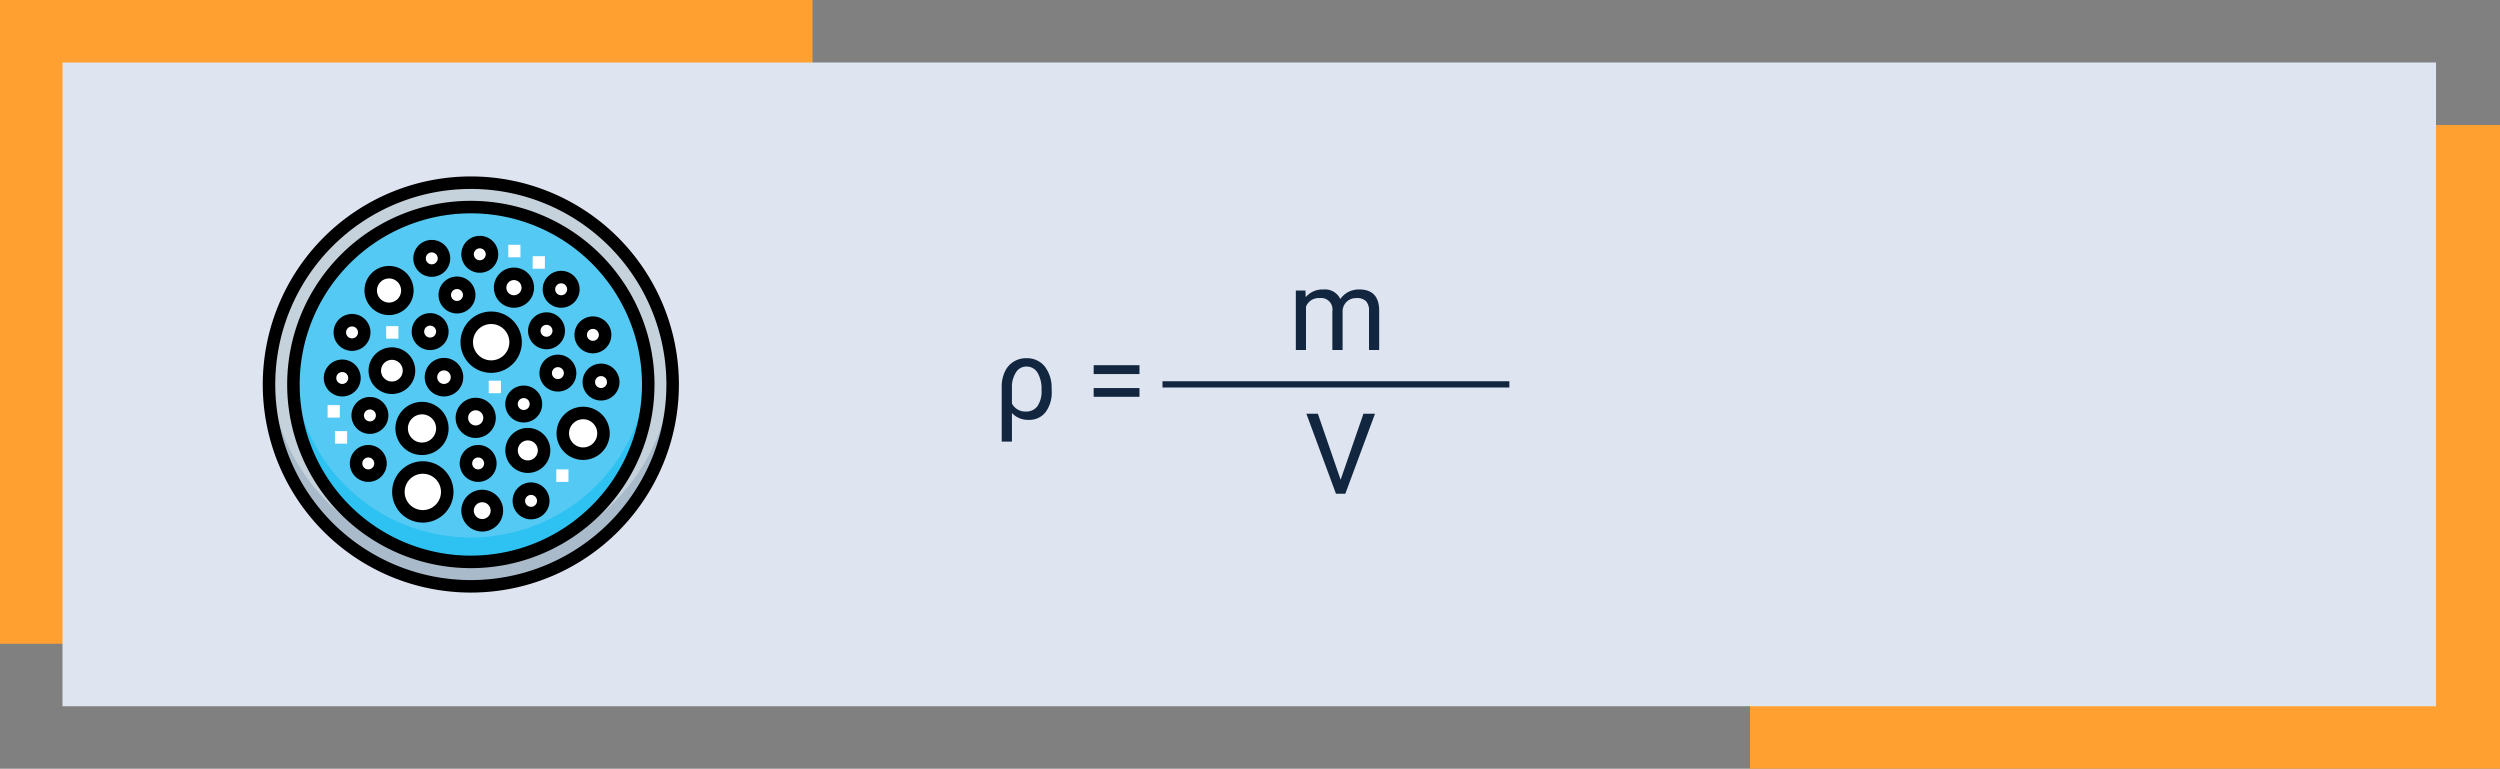 <svg xmlns="http://www.w3.org/2000/svg" xmlns:xlink="http://www.w3.org/1999/xlink" width="400" height="123" viewBox="0 0 400 123">
  <rect x="0" y="0" width="400" height="123" fill="#808080" stroke="none"/>
  <defs>
    <clipPath id="clip-path">
      <path id="path5373" d="M0-682.665H66.665V-616H0Z" transform="translate(0 682.665)"/>
    </clipPath>
  </defs>
  <g id="Grupo_1013904" data-name="Grupo 1013904" transform="translate(-600 -18948)">
    <g id="Grupo_1013903" data-name="Grupo 1013903">
      <path id="Trazado_732725" data-name="Trazado 732725" d="M0,0H120V103H0Z" transform="translate(880 18968)" fill="#ffa031"/>
      <path id="Trazado_732724" data-name="Trazado 732724" d="M0,0H130V103H0Z" transform="translate(600 18948)" fill="#ffa031"/>
      <path id="Trazado_732720" data-name="Trazado 732720" d="M0,0H379.764V103H0Z" transform="translate(610 18958)" fill="#dee4f0"/>
      <path id="Trazado_732726" data-name="Trazado 732726" d="M5.2,7.314A3.629,3.629,0,0,1,8.095,8.554a5.522,5.522,0,0,1,1.169,3.472l.009.58a5.2,5.2,0,0,1-.984,3.34,3.231,3.231,0,0,1-2.663,1.23,3.508,3.508,0,0,1-2.716-1.09v4.57H1.274V11.9a5.56,5.56,0,0,1,.5-2.426A3.684,3.684,0,0,1,5.2,7.314ZM2.909,14.557a2.4,2.4,0,0,0,2.232,1.292,2.2,2.2,0,0,0,1.846-.857,4.181,4.181,0,0,0,.659-2.571,5.12,5.12,0,0,0-.637-2.786A2.031,2.031,0,0,0,5.2,8.65,1.919,1.919,0,0,0,3.542,9.6a4.306,4.306,0,0,0-.633,2.435ZM23.317,9.846h-7.33V8.431h7.33Zm0,3.647h-7.33V12.087h7.33Z" transform="translate(759 18998)" fill="#12263f"/>
      <path id="Trazado_732727" data-name="Trazado 732727" d="M14.872,7.49l.044,1.055a3.512,3.512,0,0,1,2.821-1.23,2.719,2.719,0,0,1,2.716,1.529,3.6,3.6,0,0,1,1.235-1.107,3.647,3.647,0,0,1,1.8-.422q3.129,0,3.182,3.313V17H25.041V10.725A2.184,2.184,0,0,0,24.575,9.2a2.051,2.051,0,0,0-1.564-.505,2.156,2.156,0,0,0-1.5.541,2.193,2.193,0,0,0-.694,1.455V17H19.178V10.769a1.814,1.814,0,0,0-2.03-2.074,2.175,2.175,0,0,0-2.188,1.362V17H13.333V7.49Z" transform="translate(794 18987)" fill="#12263f"/>
      <path id="Trazado_732728" data-name="Trazado 732728" d="M23.5,14.759,27.152,4.2H29L24.251,17H22.757L18.02,4.2h1.837Z" transform="translate(791 19010)" fill="#12263f"/>
      <path id="Trazado_732729" data-name="Trazado 732729" d="M0,0H55.5" transform="translate(786 19009.5)" fill="none" stroke="#12263f" stroke-width="1"/>
      <g id="g5369" transform="translate(642 18976.188)">
        <g id="g5371" clip-path="url(#clip-path)">
          <g id="g5377" transform="translate(1.042 1.042)">
            <path id="path5379" d="M-596.75-298.375a32.291,32.291,0,0,1-32.291,32.291,32.291,32.291,0,0,1-32.291-32.291,32.291,32.291,0,0,1,32.291-32.291,32.291,32.291,0,0,1,32.291,32.291" transform="translate(661.332 330.666)" fill="#c6d2db"/>
          </g>
          <g id="g5381" transform="translate(1.042 31.379)">
            <path id="path5383" d="M-298.375-280.328a32.291,32.291,0,0,1-32.23-30.338c-.039.646-.06,1.3-.06,1.953a32.291,32.291,0,0,0,32.291,32.291,32.291,32.291,0,0,0,32.291-32.291c0-.656-.022-1.307-.06-1.953a32.291,32.291,0,0,1-32.23,30.338" transform="translate(330.666 310.666)" fill="#a9baca"/>
          </g>
          <g id="g5385" transform="translate(4.948 4.948)">
            <path id="path5387" d="M-524.562-262.281A28.385,28.385,0,0,1-552.947-233.9a28.385,28.385,0,0,1-28.385-28.385,28.385,28.385,0,0,1,28.385-28.385,28.385,28.385,0,0,1,28.385,28.385" transform="translate(581.332 290.666)" fill="#54c9f3"/>
          </g>
          <g id="g5389" transform="translate(4.948 31.379)">
            <path id="path5391" d="M-262.281-244.234A28.385,28.385,0,0,1-290.6-270.666c-.044.646-.068,1.3-.068,1.953a28.385,28.385,0,0,0,28.385,28.385A28.385,28.385,0,0,0-233.9-268.713c0-.657-.024-1.307-.068-1.953a28.385,28.385,0,0,1-28.317,26.432" transform="translate(290.666 270.666)" fill="#2dc2f1"/>
          </g>
          <g id="g5393" transform="translate(26.952 30.077)">
            <path id="path5395" d="M-38.5-19.25a2.083,2.083,0,0,1-2.083,2.083,2.083,2.083,0,0,1-2.083-2.083,2.083,2.083,0,0,1,2.083-2.083A2.083,2.083,0,0,1-38.5-19.25" transform="translate(42.667 21.333)" fill="#fff"/>
          </g>
          <g id="g5397" transform="translate(24.869 22.916)">
            <path id="path5399" d="M-36.094-18.047a1.953,1.953,0,0,1-1.953,1.953A1.953,1.953,0,0,1-40-18.047,1.953,1.953,0,0,1-38.047-20a1.953,1.953,0,0,1,1.953,1.953" transform="translate(40 20)" fill="#fff"/>
          </g>
          <g id="g5401" transform="translate(12.37 23.046)">
            <path id="path5403" d="M-36.094-18.047a1.953,1.953,0,0,1-1.953,1.953A1.953,1.953,0,0,1-40-18.047,1.953,1.953,0,0,1-38.047-20a1.953,1.953,0,0,1,1.953,1.953" transform="translate(40 20)" fill="#fff"/>
          </g>
          <g id="g5405" transform="translate(25.13 11.198)">
            <path id="path5407" d="M-36.094-18.047a1.953,1.953,0,0,1-1.953,1.953A1.953,1.953,0,0,1-40-18.047,1.953,1.953,0,0,1-38.047-20a1.953,1.953,0,0,1,1.953,1.953" transform="translate(40 20)" fill="#fff"/>
          </g>
          <g id="g5409" transform="translate(32.812 10.547)">
            <path id="path5411" d="M-36.094-18.047a1.953,1.953,0,0,1-1.953,1.953A1.953,1.953,0,0,1-40-18.047,1.953,1.953,0,0,1-38.047-20a1.953,1.953,0,0,1,1.953,1.953" transform="translate(40 20)" fill="#fff"/>
          </g>
          <g id="g5413" transform="translate(29.166 17.057)">
            <path id="path5415" d="M-36.094-18.047a1.953,1.953,0,0,1-1.953,1.953A1.953,1.953,0,0,1-40-18.047,1.953,1.953,0,0,1-38.047-20a1.953,1.953,0,0,1,1.953,1.953" transform="translate(40 20)" fill="#fff"/>
          </g>
          <g id="g5417" transform="translate(38.02 15.625)">
            <path id="path5419" d="M-40.906-20.453A2.213,2.213,0,0,1-43.12-18.24a2.213,2.213,0,0,1-2.213-2.213,2.213,2.213,0,0,1,2.213-2.213,2.213,2.213,0,0,1,2.213,2.213" transform="translate(45.333 22.667)" fill="#fff"/>
          </g>
          <g id="g5421" transform="translate(32.551 44.009)">
            <path id="path5423" d="M-36.094-18.047a1.953,1.953,0,0,1-1.953,1.953A1.953,1.953,0,0,1-40-18.047,1.953,1.953,0,0,1-38.047-20a1.953,1.953,0,0,1,1.953,1.953" transform="translate(40 20)" fill="#fff"/>
          </g>
          <g id="g5425" transform="translate(31.9 36.457)">
            <path id="path5427" d="M-40.906-20.453A2.213,2.213,0,0,1-43.12-18.24a2.213,2.213,0,0,1-2.213-2.213,2.213,2.213,0,0,1,2.213-2.213,2.213,2.213,0,0,1,2.213,2.213" transform="translate(45.333 22.667)" fill="#fff"/>
          </g>
          <g id="g5429" transform="translate(39.843 34.504)">
            <path id="path5431" d="M-36.094-18.047a1.953,1.953,0,0,1-1.953,1.953A1.953,1.953,0,0,1-40-18.047,1.953,1.953,0,0,1-38.047-20a1.953,1.953,0,0,1,1.953,1.953" transform="translate(40 20)" fill="#fff"/>
          </g>
          <g id="g5433" transform="translate(45.311 29.557)">
            <path id="path5435" d="M-36.094-18.047a1.953,1.953,0,0,1-1.953,1.953A1.953,1.953,0,0,1-40-18.047,1.953,1.953,0,0,1-38.047-20a1.953,1.953,0,0,1,1.953,1.953" transform="translate(40 20)" fill="#fff"/>
          </g>
          <g id="g5437" transform="translate(52.212 30.989)">
            <path id="path5439" d="M-36.094-18.047a1.953,1.953,0,0,1-1.953,1.953A1.953,1.953,0,0,1-40-18.047,1.953,1.953,0,0,1-38.047-20a1.953,1.953,0,0,1,1.953,1.953" transform="translate(40 20)" fill="#fff"/>
          </g>
          <g id="g5441" transform="translate(41.015 49.999)">
            <path id="path5443" d="M-36.094-18.047a1.953,1.953,0,0,1-1.953,1.953A1.953,1.953,0,0,1-40-18.047,1.953,1.953,0,0,1-38.047-20a1.953,1.953,0,0,1,1.953,1.953" transform="translate(40 20)" fill="#fff"/>
          </g>
          <g id="g5445" transform="translate(43.489 22.786)">
            <path id="path5447" d="M-36.094-18.047a1.953,1.953,0,0,1-1.953,1.953A1.953,1.953,0,0,1-40-18.047,1.953,1.953,0,0,1-38.047-20a1.953,1.953,0,0,1,1.953,1.953" transform="translate(40 20)" fill="#fff"/>
          </g>
          <g id="g5449" transform="translate(45.832 16.145)">
            <path id="path5451" d="M-36.094-18.047a1.953,1.953,0,0,1-1.953,1.953A1.953,1.953,0,0,1-40-18.047,1.953,1.953,0,0,1-38.047-20a1.953,1.953,0,0,1,1.953,1.953" transform="translate(40 20)" fill="#fff"/>
          </g>
          <g id="g5453" transform="translate(50.91 23.437)">
            <path id="path5455" d="M-36.094-18.047a1.953,1.953,0,0,1-1.953,1.953A1.953,1.953,0,0,1-40-18.047,1.953,1.953,0,0,1-38.047-20a1.953,1.953,0,0,1,1.953,1.953" transform="translate(40 20)" fill="#fff"/>
          </g>
          <g id="g5457" transform="translate(15.234 36.327)">
            <path id="path5459" d="M-36.094-18.047a1.953,1.953,0,0,1-1.953,1.953A1.953,1.953,0,0,1-40-18.047,1.953,1.953,0,0,1-38.047-20a1.953,1.953,0,0,1,1.953,1.953" transform="translate(40 20)" fill="#fff"/>
          </g>
          <g id="g5461" transform="translate(10.807 30.338)">
            <path id="path5463" d="M-36.094-18.047a1.953,1.953,0,0,1-1.953,1.953A1.953,1.953,0,0,1-40-18.047,1.953,1.953,0,0,1-38.047-20a1.953,1.953,0,0,1,1.953,1.953" transform="translate(40 20)" fill="#fff"/>
          </g>
          <g id="g5465" transform="translate(14.974 44.009)">
            <path id="path5467" d="M-36.094-18.047a1.953,1.953,0,0,1-1.953,1.953A1.953,1.953,0,0,1-40-18.047,1.953,1.953,0,0,1-38.047-20a1.953,1.953,0,0,1,1.953,1.953" transform="translate(40 20)" fill="#fff"/>
          </g>
          <g id="g5469" transform="translate(17.968 28.385)">
            <path id="path5471" d="M-50.531-25.266a2.734,2.734,0,0,1-2.734,2.734A2.734,2.734,0,0,1-56-25.266,2.734,2.734,0,0,1-53.266-28a2.734,2.734,0,0,1,2.734,2.734" transform="translate(56 28)" fill="#fff"/>
          </g>
          <g id="g5473" transform="translate(32.812 51.171)">
            <path id="path5475" d="M-43.312-21.656a2.344,2.344,0,0,1-2.344,2.344A2.344,2.344,0,0,1-48-21.656,2.344,2.344,0,0,1-45.656-24a2.344,2.344,0,0,1,2.344,2.344" transform="translate(48 24)" fill="#fff"/>
          </g>
          <g id="g5477" transform="translate(39.843 41.275)">
            <path id="path5479" d="M-48.125-24.062a2.6,2.6,0,0,1-2.6,2.6,2.6,2.6,0,0,1-2.6-2.6,2.6,2.6,0,0,1,2.6-2.6,2.6,2.6,0,0,1,2.6,2.6" transform="translate(53.333 26.667)" fill="#fff"/>
          </g>
          <g id="g5481" transform="translate(22.265 37.109)">
            <path id="path5483" d="M-60.156-30.078a3.255,3.255,0,0,1-3.255,3.255,3.255,3.255,0,0,1-3.255-3.255,3.255,3.255,0,0,1,3.255-3.255,3.255,3.255,0,0,1,3.255,3.255" transform="translate(66.667 33.333)" fill="#fff"/>
          </g>
          <g id="g5485" transform="translate(48.046 37.89)">
            <path id="path5487" d="M-60.156-30.078a3.255,3.255,0,0,1-3.255,3.255,3.255,3.255,0,0,1-3.255-3.255,3.255,3.255,0,0,1,3.255-3.255,3.255,3.255,0,0,1,3.255,3.255" transform="translate(66.667 33.333)" fill="#fff"/>
          </g>
          <g id="g5489" transform="translate(17.317 15.364)">
            <path id="path5491" d="M-54.141-27.07a2.93,2.93,0,0,1-2.93,2.93A2.93,2.93,0,0,1-60-27.07,2.93,2.93,0,0,1-57.07-30a2.93,2.93,0,0,1,2.93,2.93" transform="translate(60 30)" fill="#fff"/>
          </g>
          <g id="g5493" transform="translate(32.682 22.656)">
            <path id="path5495" d="M-72.187-36.094a3.906,3.906,0,0,1-3.906,3.906A3.906,3.906,0,0,1-80-36.094,3.906,3.906,0,0,1-76.094-40a3.906,3.906,0,0,1,3.906,3.906" transform="translate(80 40)" fill="#fff"/>
          </g>
          <g id="g5497" transform="translate(21.744 46.613)">
            <path id="path5499" d="M-72.187-36.094a3.906,3.906,0,0,1-3.906,3.906A3.906,3.906,0,0,1-80-36.094,3.906,3.906,0,0,1-76.094-40a3.906,3.906,0,0,1,3.906,3.906" transform="translate(80 40)" fill="#fff"/>
          </g>
          <g id="g5501" transform="translate(1.042 1.042)">
            <path id="path5503" d="M0-298.375a32.291,32.291,0,0,0,32.291,32.291,32.291,32.291,0,0,0,32.291-32.291,32.291,32.291,0,0,0-32.291-32.291A32.291,32.291,0,0,0,0-298.375Z" transform="translate(0 330.666)" fill="none" stroke="#000" stroke-miterlimit="10" stroke-width="2" stroke-dasharray="340 15"/>
          </g>
          <g id="g5505" transform="translate(4.948 4.948)">
            <path id="path5507" d="M-524.562-262.281A28.385,28.385,0,0,1-552.947-233.9a28.385,28.385,0,0,1-28.385-28.385,28.385,28.385,0,0,1,28.385-28.385A28.385,28.385,0,0,1-524.562-262.281Z" transform="translate(581.332 290.666)" fill="none" stroke="#000" stroke-miterlimit="10" stroke-width="2"/>
          </g>
          <g id="g5509" transform="translate(26.952 30.077)">
            <path id="path5511" d="M-38.5-19.25a2.083,2.083,0,0,1-2.083,2.083,2.083,2.083,0,0,1-2.083-2.083,2.083,2.083,0,0,1,2.083-2.083A2.083,2.083,0,0,1-38.5-19.25Z" transform="translate(42.667 21.333)" fill="none" stroke="#000" stroke-miterlimit="10" stroke-width="2"/>
          </g>
          <g id="g5513" transform="translate(24.869 22.916)">
            <path id="path5515" d="M-36.094-18.047a1.953,1.953,0,0,1-1.953,1.953A1.953,1.953,0,0,1-40-18.047,1.953,1.953,0,0,1-38.047-20,1.953,1.953,0,0,1-36.094-18.047Z" transform="translate(40 20)" fill="none" stroke="#000" stroke-miterlimit="10" stroke-width="2"/>
          </g>
          <g id="g5517" transform="translate(12.37 23.046)">
            <path id="path5519" d="M-36.094-18.047a1.953,1.953,0,0,1-1.953,1.953A1.953,1.953,0,0,1-40-18.047,1.953,1.953,0,0,1-38.047-20,1.953,1.953,0,0,1-36.094-18.047Z" transform="translate(40 20)" fill="none" stroke="#000" stroke-miterlimit="10" stroke-width="2"/>
          </g>
          <g id="g5521" transform="translate(25.13 11.198)">
            <path id="path5523" d="M-36.094-18.047a1.953,1.953,0,0,1-1.953,1.953A1.953,1.953,0,0,1-40-18.047,1.953,1.953,0,0,1-38.047-20,1.953,1.953,0,0,1-36.094-18.047Z" transform="translate(40 20)" fill="none" stroke="#000" stroke-miterlimit="10" stroke-width="2"/>
          </g>
          <g id="g5525" transform="translate(32.812 10.547)">
            <path id="path5527" d="M-36.094-18.047a1.953,1.953,0,0,1-1.953,1.953A1.953,1.953,0,0,1-40-18.047,1.953,1.953,0,0,1-38.047-20,1.953,1.953,0,0,1-36.094-18.047Z" transform="translate(40 20)" fill="none" stroke="#000" stroke-miterlimit="10" stroke-width="2"/>
          </g>
          <g id="g5529" transform="translate(29.166 17.057)">
            <path id="path5531" d="M-36.094-18.047a1.953,1.953,0,0,1-1.953,1.953A1.953,1.953,0,0,1-40-18.047,1.953,1.953,0,0,1-38.047-20,1.953,1.953,0,0,1-36.094-18.047Z" transform="translate(40 20)" fill="none" stroke="#000" stroke-miterlimit="10" stroke-width="2"/>
          </g>
          <g id="g5533" transform="translate(38.02 15.625)">
            <path id="path5535" d="M-40.906-20.453A2.213,2.213,0,0,1-43.12-18.24a2.213,2.213,0,0,1-2.213-2.213,2.213,2.213,0,0,1,2.213-2.213A2.213,2.213,0,0,1-40.906-20.453Z" transform="translate(45.333 22.667)" fill="none" stroke="#000" stroke-miterlimit="10" stroke-width="2"/>
          </g>
          <g id="g5537" transform="translate(32.551 44.009)">
            <path id="path5539" d="M-36.094-18.047a1.953,1.953,0,0,1-1.953,1.953A1.953,1.953,0,0,1-40-18.047,1.953,1.953,0,0,1-38.047-20,1.953,1.953,0,0,1-36.094-18.047Z" transform="translate(40 20)" fill="none" stroke="#000" stroke-miterlimit="10" stroke-width="2"/>
          </g>
          <g id="g5541" transform="translate(31.9 36.457)">
            <path id="path5543" d="M-40.906-20.453A2.213,2.213,0,0,1-43.12-18.24a2.213,2.213,0,0,1-2.213-2.213,2.213,2.213,0,0,1,2.213-2.213A2.213,2.213,0,0,1-40.906-20.453Z" transform="translate(45.333 22.667)" fill="none" stroke="#000" stroke-miterlimit="10" stroke-width="2"/>
          </g>
          <g id="g5545" transform="translate(39.843 34.504)">
            <path id="path5547" d="M-36.094-18.047a1.953,1.953,0,0,1-1.953,1.953A1.953,1.953,0,0,1-40-18.047,1.953,1.953,0,0,1-38.047-20,1.953,1.953,0,0,1-36.094-18.047Z" transform="translate(40 20)" fill="none" stroke="#000" stroke-miterlimit="10" stroke-width="2"/>
          </g>
          <g id="g5549" transform="translate(45.311 29.557)">
            <path id="path5551" d="M-36.094-18.047a1.953,1.953,0,0,1-1.953,1.953A1.953,1.953,0,0,1-40-18.047,1.953,1.953,0,0,1-38.047-20,1.953,1.953,0,0,1-36.094-18.047Z" transform="translate(40 20)" fill="none" stroke="#000" stroke-miterlimit="10" stroke-width="2"/>
          </g>
          <g id="g5553" transform="translate(52.212 30.989)">
            <path id="path5555" d="M-36.094-18.047a1.953,1.953,0,0,1-1.953,1.953A1.953,1.953,0,0,1-40-18.047,1.953,1.953,0,0,1-38.047-20,1.953,1.953,0,0,1-36.094-18.047Z" transform="translate(40 20)" fill="none" stroke="#000" stroke-miterlimit="10" stroke-width="2"/>
          </g>
          <g id="g5557" transform="translate(41.015 49.999)">
            <path id="path5559" d="M-36.094-18.047a1.953,1.953,0,0,1-1.953,1.953A1.953,1.953,0,0,1-40-18.047,1.953,1.953,0,0,1-38.047-20,1.953,1.953,0,0,1-36.094-18.047Z" transform="translate(40 20)" fill="none" stroke="#000" stroke-miterlimit="10" stroke-width="2"/>
          </g>
          <g id="g5561" transform="translate(43.489 22.786)">
            <path id="path5563" d="M-36.094-18.047a1.953,1.953,0,0,1-1.953,1.953A1.953,1.953,0,0,1-40-18.047,1.953,1.953,0,0,1-38.047-20,1.953,1.953,0,0,1-36.094-18.047Z" transform="translate(40 20)" fill="none" stroke="#000" stroke-miterlimit="10" stroke-width="2"/>
          </g>
          <g id="g5565" transform="translate(45.832 16.145)">
            <path id="path5567" d="M-36.094-18.047a1.953,1.953,0,0,1-1.953,1.953A1.953,1.953,0,0,1-40-18.047,1.953,1.953,0,0,1-38.047-20,1.953,1.953,0,0,1-36.094-18.047Z" transform="translate(40 20)" fill="none" stroke="#000" stroke-miterlimit="10" stroke-width="2"/>
          </g>
          <g id="g5569" transform="translate(50.91 23.437)">
            <path id="path5571" d="M-36.094-18.047a1.953,1.953,0,0,1-1.953,1.953A1.953,1.953,0,0,1-40-18.047,1.953,1.953,0,0,1-38.047-20,1.953,1.953,0,0,1-36.094-18.047Z" transform="translate(40 20)" fill="none" stroke="#000" stroke-miterlimit="10" stroke-width="2"/>
          </g>
          <g id="g5573" transform="translate(15.234 36.327)">
            <path id="path5575" d="M-36.094-18.047a1.953,1.953,0,0,1-1.953,1.953A1.953,1.953,0,0,1-40-18.047,1.953,1.953,0,0,1-38.047-20,1.953,1.953,0,0,1-36.094-18.047Z" transform="translate(40 20)" fill="none" stroke="#000" stroke-miterlimit="10" stroke-width="2"/>
          </g>
          <g id="g5577" transform="translate(10.807 30.338)">
            <path id="path5579" d="M-36.094-18.047a1.953,1.953,0,0,1-1.953,1.953A1.953,1.953,0,0,1-40-18.047,1.953,1.953,0,0,1-38.047-20,1.953,1.953,0,0,1-36.094-18.047Z" transform="translate(40 20)" fill="none" stroke="#000" stroke-miterlimit="10" stroke-width="2"/>
          </g>
          <g id="g5581" transform="translate(14.974 44.009)">
            <path id="path5583" d="M-36.094-18.047a1.953,1.953,0,0,1-1.953,1.953A1.953,1.953,0,0,1-40-18.047,1.953,1.953,0,0,1-38.047-20,1.953,1.953,0,0,1-36.094-18.047Z" transform="translate(40 20)" fill="none" stroke="#000" stroke-miterlimit="10" stroke-width="2"/>
          </g>
          <g id="g5585" transform="translate(17.968 28.385)">
            <path id="path5587" d="M-50.531-25.266a2.734,2.734,0,0,1-2.734,2.734A2.734,2.734,0,0,1-56-25.266,2.734,2.734,0,0,1-53.266-28,2.734,2.734,0,0,1-50.531-25.266Z" transform="translate(56 28)" fill="none" stroke="#000" stroke-miterlimit="10" stroke-width="2"/>
          </g>
          <g id="g5589" transform="translate(32.812 51.171)">
            <path id="path5591" d="M-43.312-21.656a2.344,2.344,0,0,1-2.344,2.344A2.344,2.344,0,0,1-48-21.656,2.344,2.344,0,0,1-45.656-24,2.344,2.344,0,0,1-43.312-21.656Z" transform="translate(48 24)" fill="none" stroke="#000" stroke-miterlimit="10" stroke-width="2"/>
          </g>
          <g id="g5593" transform="translate(39.843 41.275)">
            <path id="path5595" d="M-48.125-24.062a2.6,2.6,0,0,1-2.6,2.6,2.6,2.6,0,0,1-2.6-2.6,2.6,2.6,0,0,1,2.6-2.6A2.6,2.6,0,0,1-48.125-24.062Z" transform="translate(53.333 26.667)" fill="none" stroke="#000" stroke-miterlimit="10" stroke-width="2"/>
          </g>
          <g id="g5597" transform="translate(22.265 37.109)">
            <path id="path5599" d="M-60.156-30.078a3.255,3.255,0,0,1-3.255,3.255,3.255,3.255,0,0,1-3.255-3.255,3.255,3.255,0,0,1,3.255-3.255A3.255,3.255,0,0,1-60.156-30.078Z" transform="translate(66.667 33.333)" fill="none" stroke="#000" stroke-miterlimit="10" stroke-width="2"/>
          </g>
          <g id="g5601" transform="translate(48.046 37.89)">
            <path id="path5603" d="M-60.156-30.078a3.255,3.255,0,0,1-3.255,3.255,3.255,3.255,0,0,1-3.255-3.255,3.255,3.255,0,0,1,3.255-3.255A3.255,3.255,0,0,1-60.156-30.078Z" transform="translate(66.667 33.333)" fill="none" stroke="#000" stroke-miterlimit="10" stroke-width="2"/>
          </g>
          <g id="g5605" transform="translate(17.317 15.364)">
            <path id="path5607" d="M-54.141-27.07a2.93,2.93,0,0,1-2.93,2.93A2.93,2.93,0,0,1-60-27.07,2.93,2.93,0,0,1-57.07-30,2.93,2.93,0,0,1-54.141-27.07Z" transform="translate(60 30)" fill="none" stroke="#000" stroke-miterlimit="10" stroke-width="2"/>
          </g>
          <g id="g5609" transform="translate(32.682 22.656)">
            <path id="path5611" d="M-72.187-36.094a3.906,3.906,0,0,1-3.906,3.906A3.906,3.906,0,0,1-80-36.094,3.906,3.906,0,0,1-76.094-40,3.906,3.906,0,0,1-72.187-36.094Z" transform="translate(80 40)" fill="none" stroke="#000" stroke-miterlimit="10" stroke-width="2"/>
          </g>
          <g id="g5613" transform="translate(21.744 46.613)">
            <path id="path5615" d="M-72.187-36.094a3.906,3.906,0,0,1-3.906,3.906A3.906,3.906,0,0,1-80-36.094,3.906,3.906,0,0,1-76.094-40,3.906,3.906,0,0,1-72.187-36.094Z" transform="translate(80 40)" fill="none" stroke="#000" stroke-miterlimit="10" stroke-width="2"/>
          </g>
          <g id="g5617" transform="translate(39.322 11.979)">
            <path id="path5619" d="M0,0H1.953" fill="none" stroke="#fff" stroke-miterlimit="10" stroke-width="2" stroke-dasharray="15 15 600 15"/>
          </g>
          <g id="g5621" transform="translate(10.416 37.629)">
            <path id="path5623" d="M0,0H1.953" fill="none" stroke="#fff" stroke-miterlimit="10" stroke-width="2" stroke-dasharray="15 15 600 15"/>
          </g>
          <g id="g5625" transform="translate(11.588 41.796)">
            <path id="path5627" d="M0,0H1.953" fill="none" stroke="#fff" stroke-miterlimit="10" stroke-width="2" stroke-dasharray="15 15 600 15"/>
          </g>
          <g id="g5629" transform="translate(36.197 33.723)">
            <path id="path5631" d="M0,0H1.953" fill="none" stroke="#fff" stroke-miterlimit="10" stroke-width="2" stroke-dasharray="15 15 600 15"/>
          </g>
          <g id="g5633" transform="translate(19.791 24.999)">
            <path id="path5635" d="M0,0H1.953" fill="none" stroke="#fff" stroke-miterlimit="10" stroke-width="2" stroke-dasharray="15 15 600 15"/>
          </g>
          <g id="g5637" transform="translate(47.004 47.916)">
            <path id="path5639" d="M0,0H1.953" fill="none" stroke="#fff" stroke-miterlimit="10" stroke-width="2" stroke-dasharray="15 15 600 15"/>
          </g>
          <g id="g5641" transform="translate(43.228 13.802)">
            <path id="path5643" d="M0,0H1.953" fill="none" stroke="#fff" stroke-miterlimit="10" stroke-width="2" stroke-dasharray="15 15 600 15"/>
          </g>
        </g>
      </g>
    </g>
  </g>
</svg>
